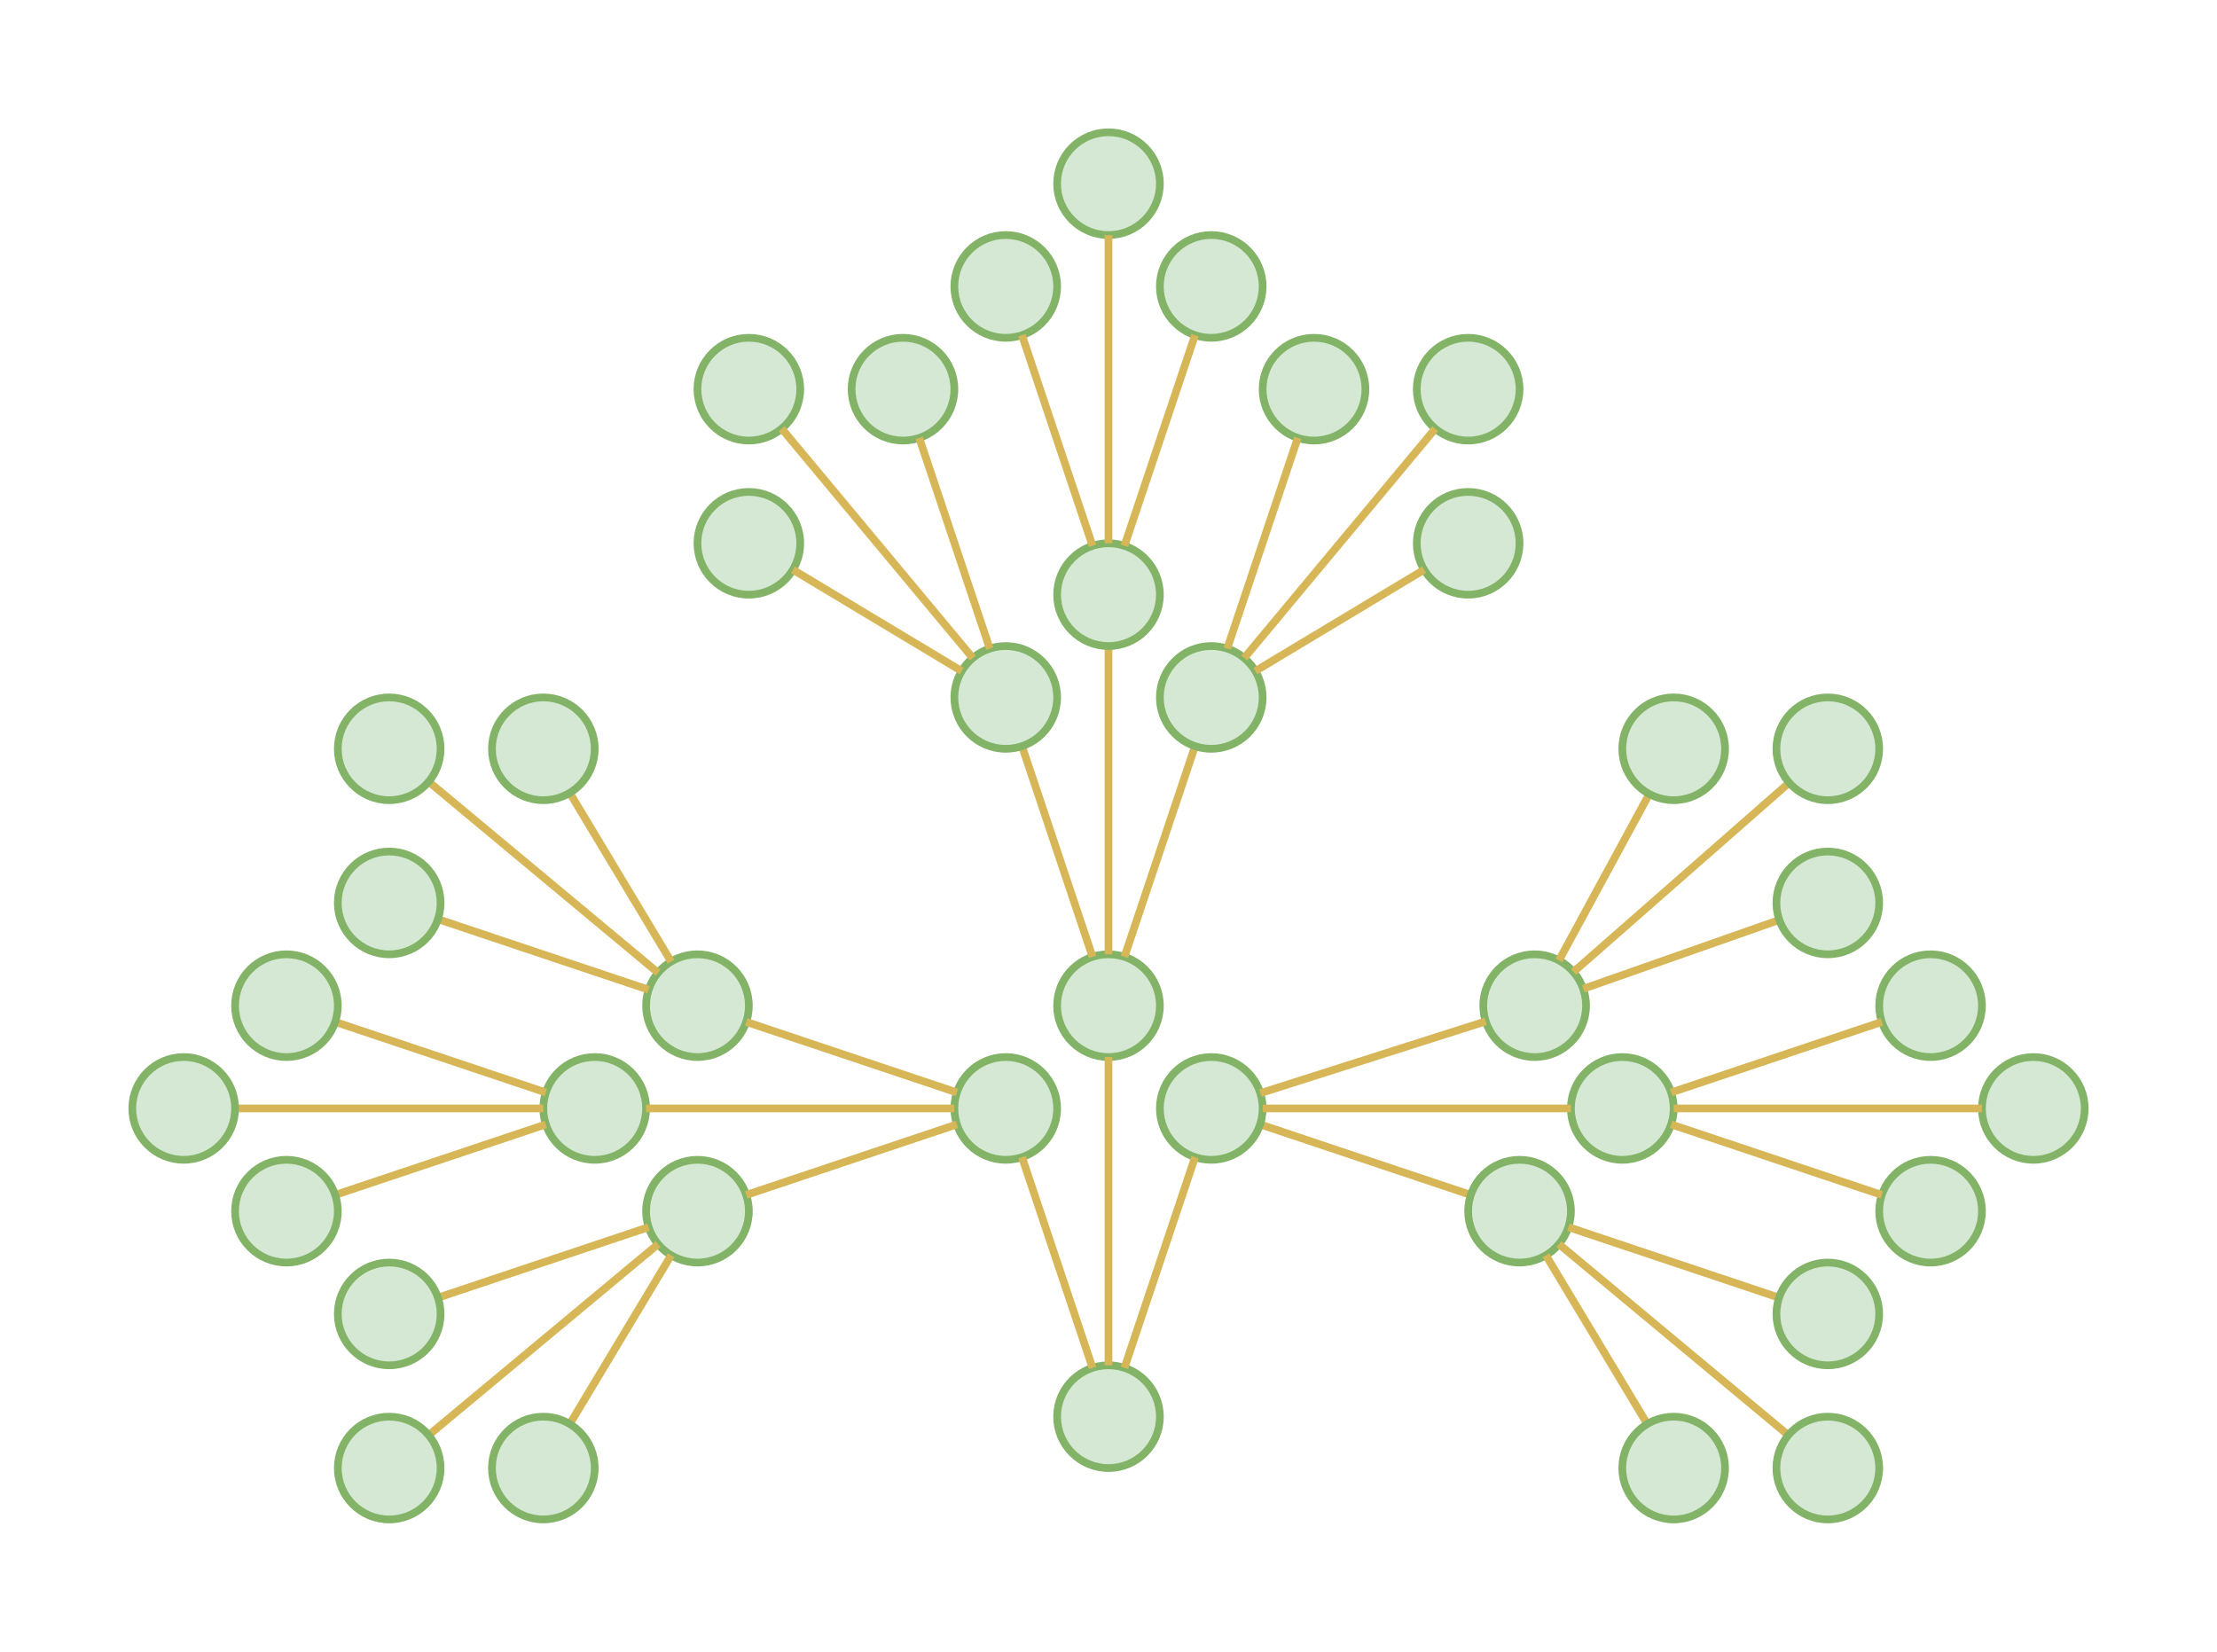 <?xml version="1.0" encoding="UTF-8"?>
<!DOCTYPE svg PUBLIC "-//W3C//DTD SVG 1.1//EN" "http://www.w3.org/Graphics/SVG/1.1/DTD/svg11.dtd">
<svg xmlns="http://www.w3.org/2000/svg" xmlns:xlink="http://www.w3.org/1999/xlink" version="1.1" width="863px" height="643px" viewBox="-0.5 -0.5 863 643"><defs/><g><ellipse cx="431" cy="551" rx="20" ry="20" fill="#d5e8d4" stroke="#82b366" stroke-width="3" pointer-events="all"/><ellipse cx="391" cy="431" rx="20" ry="20" fill="#d5e8d4" stroke="#82b366" stroke-width="3" pointer-events="all"/><path d="M 424.79 531.99 L 397.32 449.97" fill="none" stroke="#d6b656" stroke-width="3" stroke-miterlimit="10" pointer-events="stroke"/><ellipse cx="431" cy="391" rx="20" ry="20" fill="#d5e8d4" stroke="#82b366" stroke-width="3" pointer-events="all"/><path d="M 431 531 L 431 411" fill="none" stroke="#d6b656" stroke-width="3" stroke-miterlimit="10" pointer-events="stroke"/><path d="M 490.01 437.21 L 572.03 464.68" fill="none" stroke="#d6b656" stroke-width="3" stroke-miterlimit="10" pointer-events="stroke"/><ellipse cx="471" cy="431" rx="20" ry="20" fill="#d5e8d4" stroke="#82b366" stroke-width="3" pointer-events="all"/><path d="M 437.21 531.99 L 464.68 449.97" fill="none" stroke="#d6b656" stroke-width="3" stroke-miterlimit="10" pointer-events="stroke"/><ellipse cx="271" cy="391" rx="20" ry="20" fill="#d5e8d4" stroke="#82b366" stroke-width="3" pointer-events="all"/><path d="M 371.99 424.79 L 289.97 397.32" fill="none" stroke="#d6b656" stroke-width="3" stroke-miterlimit="10" pointer-events="stroke"/><ellipse cx="596.89" cy="391" rx="20" ry="20" fill="#d5e8d4" stroke="#82b366" stroke-width="3" pointer-events="all"/><path d="M 490.1 425.06 L 577.84 397.1" fill="none" stroke="#d6b656" stroke-width="3" stroke-miterlimit="10" pointer-events="stroke"/><path d="M 424.79 371.99 L 397.32 289.97" fill="none" stroke="#d6b656" stroke-width="3" stroke-miterlimit="10" pointer-events="stroke"/><path d="M 431 371 L 431 251" fill="none" stroke="#d6b656" stroke-width="3" stroke-miterlimit="10" pointer-events="stroke"/><path d="M 437.21 371.99 L 464.68 289.97" fill="none" stroke="#d6b656" stroke-width="3" stroke-miterlimit="10" pointer-events="stroke"/><ellipse cx="391" cy="271" rx="20" ry="20" fill="#d5e8d4" stroke="#82b366" stroke-width="3" pointer-events="all"/><ellipse cx="431" cy="231" rx="20" ry="20" fill="#d5e8d4" stroke="#82b366" stroke-width="3" pointer-events="all"/><ellipse cx="471" cy="271" rx="20" ry="20" fill="#d5e8d4" stroke="#82b366" stroke-width="3" pointer-events="all"/><ellipse cx="351" cy="151" rx="20" ry="20" fill="#d5e8d4" stroke="#82b366" stroke-width="3" pointer-events="all"/><path d="M 384.79 251.99 L 357.32 169.97" fill="none" stroke="#d6b656" stroke-width="3" stroke-miterlimit="10" pointer-events="stroke"/><ellipse cx="291" cy="211" rx="20" ry="20" fill="#d5e8d4" stroke="#82b366" stroke-width="3" pointer-events="all"/><path d="M 373.83 260.74 L 308.15 221.29" fill="none" stroke="#d6b656" stroke-width="3" stroke-miterlimit="10" pointer-events="stroke"/><ellipse cx="291" cy="151" rx="20" ry="20" fill="#d5e8d4" stroke="#82b366" stroke-width="3" pointer-events="all"/><path d="M 378.17 255.66 L 303.8 166.36" fill="none" stroke="#d6b656" stroke-width="3" stroke-miterlimit="10" pointer-events="stroke"/><ellipse cx="571" cy="211" rx="20" ry="20" fill="#d5e8d4" stroke="#82b366" stroke-width="3" pointer-events="all"/><path d="M 488.17 260.74 L 553.85 221.29" fill="none" stroke="#d6b656" stroke-width="3" stroke-miterlimit="10" pointer-events="stroke"/><ellipse cx="571" cy="151" rx="20" ry="20" fill="#d5e8d4" stroke="#82b366" stroke-width="3" pointer-events="all"/><path d="M 483.83 255.66 L 558.2 166.36" fill="none" stroke="#d6b656" stroke-width="3" stroke-miterlimit="10" pointer-events="stroke"/><ellipse cx="511" cy="151" rx="20" ry="20" fill="#d5e8d4" stroke="#82b366" stroke-width="3" pointer-events="all"/><path d="M 477.21 251.99 L 504.68 169.97" fill="none" stroke="#d6b656" stroke-width="3" stroke-miterlimit="10" pointer-events="stroke"/><path d="M 251.99 384.79 L 169.97 357.32" fill="none" stroke="#d6b656" stroke-width="3" stroke-miterlimit="10" pointer-events="stroke"/><path d="M 260.74 373.83 L 221.29 308.15" fill="none" stroke="#d6b656" stroke-width="3" stroke-miterlimit="10" pointer-events="stroke"/><path d="M 255.66 378.17 L 166.36 303.8" fill="none" stroke="#d6b656" stroke-width="3" stroke-miterlimit="10" pointer-events="stroke"/><ellipse cx="431" cy="71" rx="20" ry="20" fill="#d5e8d4" stroke="#82b366" stroke-width="3" pointer-events="all"/><path d="M 431 211 L 431 91" fill="none" stroke="#d6b656" stroke-width="3" stroke-miterlimit="10" pointer-events="stroke"/><ellipse cx="471" cy="111" rx="20" ry="20" fill="#d5e8d4" stroke="#82b366" stroke-width="3" pointer-events="all"/><path d="M 437.21 211.99 L 464.68 129.97" fill="none" stroke="#d6b656" stroke-width="3" stroke-miterlimit="10" pointer-events="stroke"/><path d="M 606.35 373.38 L 641.5 308.6" fill="none" stroke="#d6b656" stroke-width="3" stroke-miterlimit="10" pointer-events="stroke"/><path d="M 611.99 377.88 L 695.96 304.19" fill="none" stroke="#d6b656" stroke-width="3" stroke-miterlimit="10" pointer-events="stroke"/><path d="M 615.78 384.44 L 692.13 357.62" fill="none" stroke="#d6b656" stroke-width="3" stroke-miterlimit="10" pointer-events="stroke"/><ellipse cx="391" cy="111" rx="20" ry="20" fill="#d5e8d4" stroke="#82b366" stroke-width="3" pointer-events="all"/><path d="M 424.79 211.99 L 397.32 129.97" fill="none" stroke="#d6b656" stroke-width="3" stroke-miterlimit="10" pointer-events="stroke"/><ellipse cx="211" cy="291" rx="20" ry="20" fill="#d5e8d4" stroke="#82b366" stroke-width="3" pointer-events="all"/><ellipse cx="151" cy="291" rx="20" ry="20" fill="#d5e8d4" stroke="#82b366" stroke-width="3" pointer-events="all"/><ellipse cx="151" cy="351" rx="20" ry="20" fill="#d5e8d4" stroke="#82b366" stroke-width="3" pointer-events="all"/><ellipse cx="711" cy="351" rx="20" ry="20" fill="#d5e8d4" stroke="#82b366" stroke-width="3" pointer-events="all"/><ellipse cx="711" cy="291" rx="20" ry="20" fill="#d5e8d4" stroke="#82b366" stroke-width="3" pointer-events="all"/><ellipse cx="651" cy="291" rx="20" ry="20" fill="#d5e8d4" stroke="#82b366" stroke-width="3" pointer-events="all"/><ellipse cx="271" cy="471" rx="20" ry="20" fill="#d5e8d4" stroke="#82b366" stroke-width="3" pointer-events="all"/><path d="M 371.99 437.21 L 289.97 464.68" fill="none" stroke="#d6b656" stroke-width="3" stroke-miterlimit="10" pointer-events="stroke"/><path d="M 251.99 477.21 L 169.97 504.68" fill="none" stroke="#d6b656" stroke-width="3" stroke-miterlimit="10" pointer-events="stroke"/><path d="M 260.74 488.17 L 221.29 553.85" fill="none" stroke="#d6b656" stroke-width="3" stroke-miterlimit="10" pointer-events="stroke"/><path d="M 255.66 483.83 L 166.36 558.2" fill="none" stroke="#d6b656" stroke-width="3" stroke-miterlimit="10" pointer-events="stroke"/><ellipse cx="211" cy="571" rx="20" ry="20" fill="#d5e8d4" stroke="#82b366" stroke-width="3" pointer-events="all"/><ellipse cx="151" cy="571" rx="20" ry="20" fill="#d5e8d4" stroke="#82b366" stroke-width="3" pointer-events="all"/><ellipse cx="151" cy="511" rx="20" ry="20" fill="#d5e8d4" stroke="#82b366" stroke-width="3" pointer-events="all"/><ellipse cx="631" cy="431" rx="20" ry="20" fill="#d5e8d4" stroke="#82b366" stroke-width="3" pointer-events="all"/><path d="M 491 431 L 611 431" fill="none" stroke="#d6b656" stroke-width="3" stroke-miterlimit="10" pointer-events="stroke"/><ellipse cx="751" cy="471" rx="20" ry="20" fill="#d5e8d4" stroke="#82b366" stroke-width="3" pointer-events="all"/><path d="M 650.01 437.21 L 732.03 464.68" fill="none" stroke="#d6b656" stroke-width="3" stroke-miterlimit="10" pointer-events="stroke"/><ellipse cx="751" cy="391" rx="20" ry="20" fill="#d5e8d4" stroke="#82b366" stroke-width="3" pointer-events="all"/><path d="M 650.01 424.79 L 732.03 397.32" fill="none" stroke="#d6b656" stroke-width="3" stroke-miterlimit="10" pointer-events="stroke"/><ellipse cx="791" cy="431" rx="20" ry="20" fill="#d5e8d4" stroke="#82b366" stroke-width="3" pointer-events="all"/><path d="M 651 431 L 771 431" fill="none" stroke="#d6b656" stroke-width="3" stroke-miterlimit="10" pointer-events="stroke"/><ellipse cx="591" cy="471" rx="20" ry="20" fill="#d5e8d4" stroke="#82b366" stroke-width="3" pointer-events="all"/><path d="M 601.26 488.17 L 640.71 553.85" fill="none" stroke="#d6b656" stroke-width="3" stroke-miterlimit="10" pointer-events="stroke"/><path d="M 606.34 483.83 L 695.64 558.2" fill="none" stroke="#d6b656" stroke-width="3" stroke-miterlimit="10" pointer-events="stroke"/><path d="M 610.01 477.21 L 692.03 504.68" fill="none" stroke="#d6b656" stroke-width="3" stroke-miterlimit="10" pointer-events="stroke"/><ellipse cx="711" cy="511" rx="20" ry="20" fill="#d5e8d4" stroke="#82b366" stroke-width="3" pointer-events="all"/><ellipse cx="711" cy="571" rx="20" ry="20" fill="#d5e8d4" stroke="#82b366" stroke-width="3" pointer-events="all"/><ellipse cx="651" cy="571" rx="20" ry="20" fill="#d5e8d4" stroke="#82b366" stroke-width="3" pointer-events="all"/><ellipse cx="231" cy="431" rx="20" ry="20" fill="#d5e8d4" stroke="#82b366" stroke-width="3" pointer-events="all"/><path d="M 371 431 L 251 431" fill="none" stroke="#d6b656" stroke-width="3" stroke-miterlimit="10" pointer-events="stroke"/><path d="M 211 431 L 91 431" fill="none" stroke="#d6b656" stroke-width="3" stroke-miterlimit="10" pointer-events="stroke"/><path d="M 211.99 437.21 L 129.97 464.68" fill="none" stroke="#d6b656" stroke-width="3" stroke-miterlimit="10" pointer-events="stroke"/><path d="M 211.99 424.79 L 129.97 397.32" fill="none" stroke="#d6b656" stroke-width="3" stroke-miterlimit="10" pointer-events="stroke"/><ellipse cx="111" cy="471" rx="20" ry="20" fill="#d5e8d4" stroke="#82b366" stroke-width="3" pointer-events="all"/><ellipse cx="111" cy="391" rx="20" ry="20" fill="#d5e8d4" stroke="#82b366" stroke-width="3" pointer-events="all"/><ellipse cx="71" cy="431" rx="20" ry="20" fill="#d5e8d4" stroke="#82b366" stroke-width="3" pointer-events="all"/></g></svg>